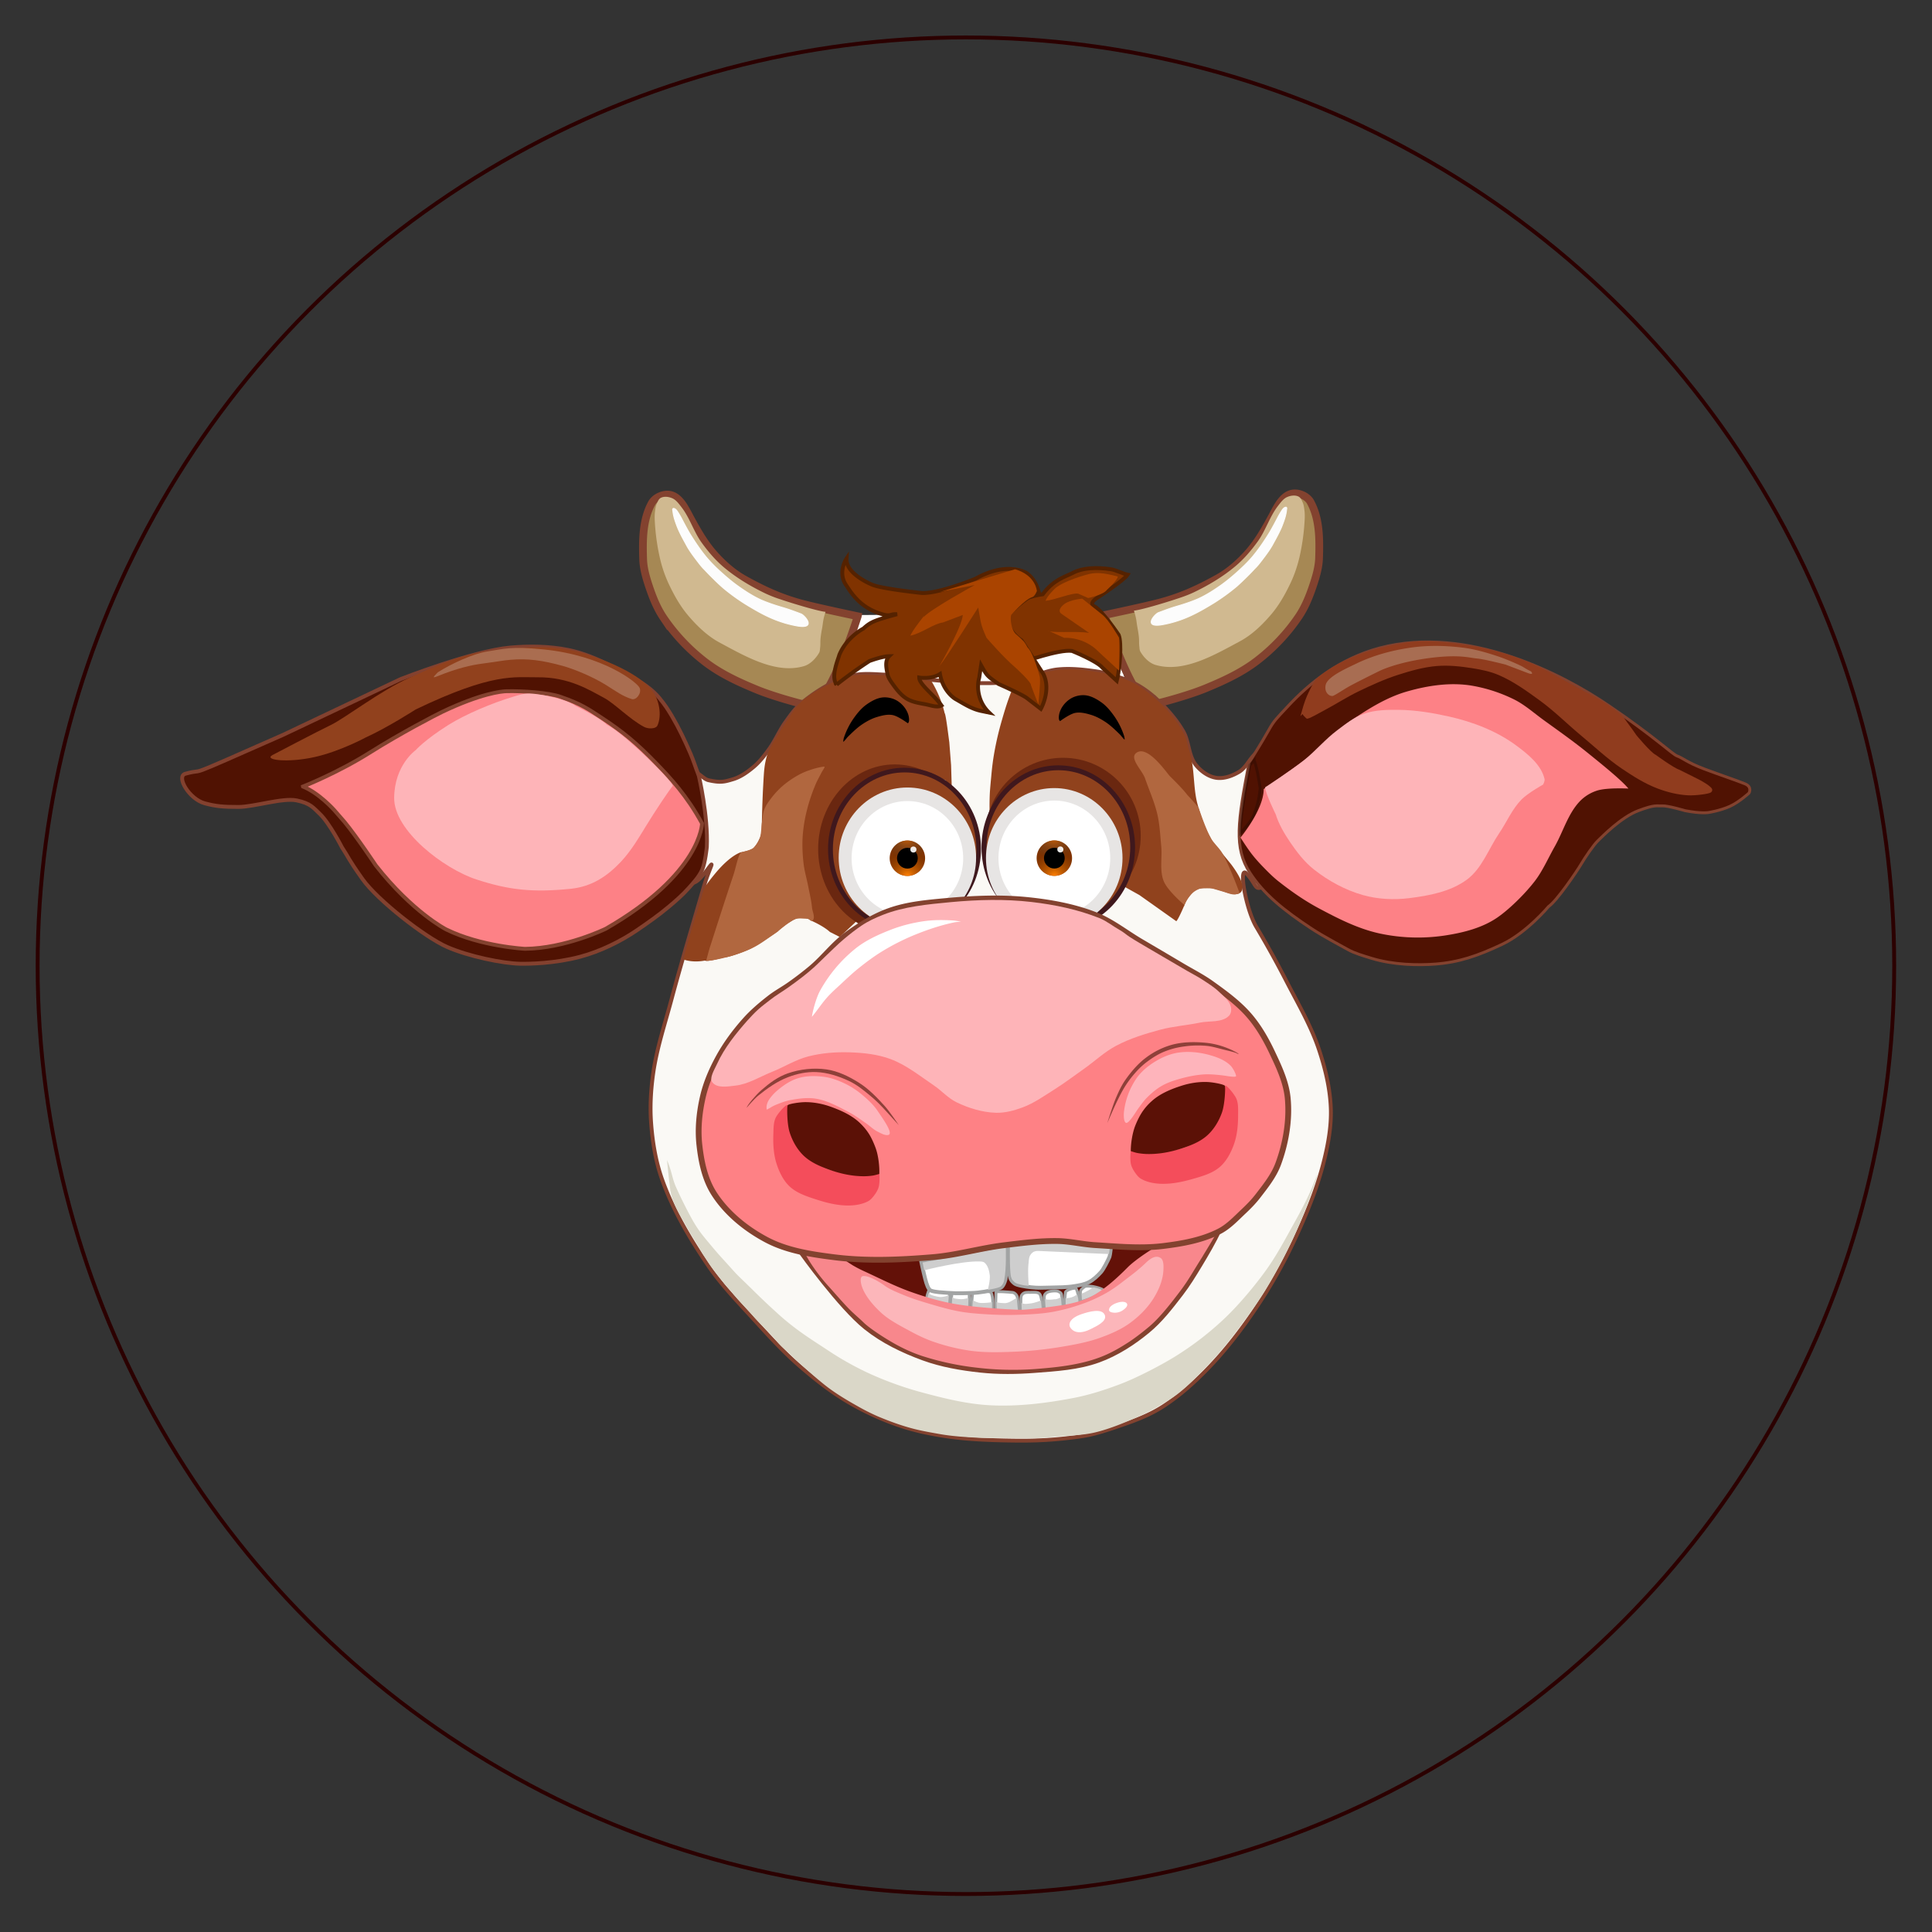 <svg xmlns="http://www.w3.org/2000/svg" xmlns:xlink="http://www.w3.org/1999/xlink" xml:space="preserve" viewBox="0 0 1000 1000">
  <rect x="0" y="0" width="1000" height="1000" fill="#333333" stroke="none"/>
  <defs>
    <radialGradient xlink:href="#a" id="d" cx="652.26" cy="-445.69" r="111.24" fx="652.26" fy="-445.69" gradientTransform="matrix(0.173,0,0,0.173,763.249,409.43)" gradientUnits="userSpaceOnUse"/>
    <radialGradient xlink:href="#b" id="c" cx="651.33" cy="-202.69" r="111.24" fx="651.33" fy="-202.69" gradientTransform="matrix(0.186,0,0,0.186,755.225,403.219)" gradientUnits="userSpaceOnUse"/>
    <radialGradient xlink:href="#a" id="f" cx="652.26" cy="-445.69" r="111.24" fx="652.26" fy="-445.69" gradientTransform="matrix(0.173,0,0,0.173,635.685,412.819)" gradientUnits="userSpaceOnUse"/>
    <radialGradient xlink:href="#b" id="e" cx="651.33" cy="-202.69" r="111.24" fx="651.33" fy="-202.69" gradientTransform="matrix(0.186,0,0,0.186,627.661,406.609)" gradientUnits="userSpaceOnUse"/>
    <linearGradient id="a">
      <stop offset="0" stop-color="#cf5f02"/>
      <stop offset="1" stop-color="#454545" stop-opacity="0"/>
    </linearGradient>
    <linearGradient id="b">
      <stop offset="0" stop-color="#ff8000"/>
      <stop offset="1" stop-color="#b35700" stop-opacity="0"/>
    </linearGradient>
  </defs>
  <g stroke-width="1.34" transform="matrix(0.745,0,0,0.745,-96.368,165.65)">
    <g stroke-width="1.67" transform="matrix(0.804,0,0,0.804,157.017,88.183)">
      <path fill="#fff" d="m707.45 145.25-24.74 62.8 256.5-2.11-17.34-62.38z"/>
    </g>
    <g stroke-width="1.67" transform="matrix(0.804,0,0,0.804,157.017,88.183)">
      <g>
        <path fill="#a68854" stroke="#83422f" stroke-width="6.68" d="M706.81 146.3s-36.24-7.61-48.63-10.99c-13.96-3.8-28.34-9.1-49.48-20.93-9.83-5.5-18.51-13.2-26-21.61-8.6-9.66-15.03-21.14-21.16-32.53-3.82-7.1-8.5-17.05-16.7-18.82-5.74-1.23-13.25 2.05-16.08 7.2-7.97 14.53-7.91 32.1-7.4 48.42.26 8.08 2.6 16.04 5.18 23.72 3.13 9.33 6.86 18.66 12.37 26.81a165.11 165.11 0 0 0 36.37 38.49c13.34 10.18 28.9 17.3 44.41 23.68 15.51 6.38 42.3 13.54 48.21 14.38 5.93.85 23.48-29.6 38.91-77.81z"/>
        <path fill="#d0b990" d="M536.75 43.9c-1.83.9-2.73 3.09-3.57 4.94-1 2.22-1.3 4.72-1.6 7.14-.31 2.6-.32 5.24-.17 7.86a187.4 187.4 0 0 0 4.54 32.67 112.38 112.38 0 0 0 7.4 21.57c4.6 9.76 9.93 19.38 16.92 27.6 7.75 9.09 16.64 17.72 27.17 23.36 22.2 11.9 48.56 27.4 72.75 20.4 5.5-1.59 10.26-6.49 13.2-11.54.77-1.33.72-3 .91-4.53.32-2.59.1-5.22.35-7.82.3-3.09.84-6.15 1.4-9.2.84-4.64.52-6.32 2.9-13.85-6.07-.55-27.4-6.87-40.76-11.42a106.75 106.75 0 0 1-11.52-4.65c-12.61-6.09-24.82-13.4-35.53-22.42-7.32-6.17-13.63-13.58-19.24-21.35-6.88-9.54-10.22-21.39-17.44-30.67-2.28-2.93-4.62-6.26-8.04-7.71-2.97-1.27-6.77-1.79-9.67-.37z"/>
        <path fill="#fcfcfc" stroke="#fcfcfc" stroke-width=".83" d="M547.1 55.58c.47 4.64 2.09 9.11 3.77 13.45 2.2 5.68 6.37 12.93 8.19 16.3 2.6 4.85 6.81 10.28 9.34 13.6 4.67 6.12 4.75 5.67 7.25 8.39a188.1 188.1 0 0 0 6.97 7.08 171.1 171.1 0 0 0 7.97 7.46 178.27 178.27 0 0 0 19.6 14.17c13.55 8.24 26.02 15.25 43.81 18.54 17.8 3.29 7.07-9.08 3.74-10.32-8.44-3.15-10.32-3.89-17.94-6.13-3.63-1.07-12.23-3.82-17.99-6.59-6.23-3-12.1-6.77-17.75-10.76-5.36-3.77-10.4-8-15.25-12.4A130.87 130.87 0 0 1 576.4 95.8c-5.15-6.13-9.65-12.8-13.9-19.58-3.03-4.82-8.23-14.96-8.23-14.96s-2.84-5.23-4.34-6.87c-.4-.44-1.85-1.65-2.67-1.14-.67.4-.25 1.56-.17 2.33z"/>
      </g>
      <g>
        <path fill="#a68854" stroke="#83422f" stroke-width="6.68" d="M919.99 145.25s36.25-7.62 48.63-11c13.96-3.8 28.34-9.09 49.49-20.93 9.82-5.5 18.5-13.19 26-21.6 8.59-9.67 15.02-21.14 21.15-32.54 3.82-7.09 8.5-17.05 16.7-18.82 5.74-1.23 13.26 2.05 16.08 7.2 7.97 14.53 7.91 32.1 7.4 48.42-.26 8.09-2.6 16.05-5.18 23.72-3.13 9.33-6.86 18.66-12.37 26.82a165.11 165.11 0 0 1-36.37 38.48c-13.34 10.18-28.9 17.31-44.41 23.69-15.51 6.37-42.3 13.53-48.21 14.38-5.92.84-23.47-29.6-38.91-77.82z"/>
        <path fill="#d0b990" d="M1087.66 42.85c1.83.89 2.73 3.08 3.56 4.93 1 2.22 1.3 4.72 1.6 7.14.32 2.6.33 5.24.18 7.86a188.1 188.1 0 0 1-4.54 32.67c-1.77 7.4-4.17 14.7-7.4 21.57-4.6 9.76-9.93 19.38-16.92 27.6-7.75 9.09-16.65 17.72-27.18 23.36-22.2 11.9-48.55 27.41-72.74 20.4-5.5-1.59-10.26-6.48-13.2-11.54-.77-1.33-.72-3-.91-4.52-.32-2.6-.1-5.23-.35-7.83-.3-3.09-.84-6.15-1.4-9.2-.84-4.64-.52-6.32-2.9-13.85 6.07-.55 27.4-6.87 40.75-11.42 3.93-1.33 8.05-2.97 11.53-4.65 12.61-6.08 24.82-13.4 35.52-22.41 7.33-6.18 13.64-13.6 19.25-21.36 6.88-9.54 10.22-21.38 17.44-30.66 2.28-2.93 4.62-6.27 8.04-7.72 2.97-1.26 6.77-1.79 9.67-.37z"/>
        <path fill="#fcfcfc" stroke="#fcfcfc" stroke-width=".83" d="M1077.32 54.52c-.48 4.64-2.1 9.11-3.78 13.46-2.2 5.67-6.37 12.92-8.19 16.3-2.6 4.84-6.81 10.27-9.34 13.59-4.67 6.12-4.75 5.67-7.25 8.39a194.2 194.2 0 0 1-6.97 7.09c-2.6 2.54-5.73 5.57-7.97 7.46a178.28 178.28 0 0 1-19.6 14.16c-13.55 8.25-26.02 15.25-43.81 18.54-17.8 3.29-7.07-9.08-3.74-10.32 8.44-3.15 10.31-3.89 17.94-6.13 3.63-1.07 12.23-3.82 17.99-6.59 6.23-3 12.1-6.77 17.75-10.75 5.35-3.78 10.4-8 15.25-12.41 4.36-3.96 8.62-8.06 12.4-12.56 5.16-6.14 9.66-12.8 13.91-19.6 3.03-4.81 8.23-14.94 8.23-14.94s2.84-5.24 4.33-6.88c.4-.44 1.86-1.65 2.68-1.14.67.4.25 1.56.17 2.33z"/>
      </g>
    </g>
    <g stroke-width="6.68" transform="matrix(0.804,0,0,0.804,157.017,88.183)">
      <path fill="#faf9f5" stroke="#83422f" stroke-width="3.34" d="M809.8 204.03c-12.09-.18-24.14-1.35-36.18-2.44-13.91-1.26-27.68-4.19-41.64-4.75-10.57-.42-21.53-1.76-31.72 1.06-15.39 4.26-29.54 13.13-41.87 23.26-5.57 4.57-9.75 10.65-13.96 16.5-5.4 7.5-8.92 16.23-14.38 23.68-3.98 5.44-8.14 10.9-13.32 15.22-5.3 4.41-11.15 8.63-17.76 10.58-6.8 2-10.39 3.31-21.24.8-4.95-1.16-9.7-8.9-13.98-6.14-26.42 17.14-28.98 80.77-.63 94.48 6.46 3.12 20.38-22.69 16.78-13.48-3.53 9.04-4.65 12.2-6.52 18.65-9.68 33.44-18.94 63.82-27.54 95.98-5.64 21.1-12.66 41.97-15.76 63.58-2.06 14.39-2.92 29.07-1.81 43.56 1.25 16.48 3.99 33.1 9.55 48.66 9.48 26.53 24.09 51.2 39.95 74.49 11.3 16.58 25.44 31.07 38.96 45.9 12.36 13.55 24.7 27.24 38.49 39.33 13.25 11.62 27.16 22.68 42.29 31.72a239.23 239.23 0 0 0 44.83 20.72c13.09 4.5 26.76 7.35 40.44 9.42 16.96 2.57 34.18 3.33 51.33 3.7 19.18.4 34.01.2 53.07-1.95 16.57-1.87 22.48-2.75 42.33-9.48 14.25-4.82 28.72-9.9 41.32-18.11 14.4-9.39 26.5-20.26 38.09-32.16 15.14-15.54 28.5-32.86 40.7-50.8a436.14 436.14 0 0 0 34.26-60.06c10.45-22.31 19.93-45.32 25.87-69.23 3.64-14.67 6.36-29.86 5.85-44.96-.6-17.24-4.72-34.37-10.15-50.75-6.94-20.88-18.27-40.06-28.34-59.63a866.11 866.11 0 0 0-25.97-46.82c-9-15.12-15.95-54.64-8-45.55 7.94 9.08 6.94 13.62 12.16 11.6 38.07-14.78 42.1-99.08 8.46-122.23-3.59-2.47-8.33 2.93-11.85 5.5-6.2 4.52-9.04 12.98-15.64 16.91-5.88 3.5-13.13 6.15-19.88 5.08-6.76-1.08-13.02-5.69-17.34-11-6.56-8.06-5.79-20.18-11-29.18-5.97-10.3-14.05-19.42-22.74-27.58a88.79 88.79 0 0 0-18.24-13.23c-5.87-3.2-12.32-5.24-18.69-7.25a95.21 95.21 0 0 0-14.65-3.59c-11.31-1.66-22.87-2.94-34.24-1.8-7.9.8-15.34 4.05-23.03 5.99-6.52 1.64-12.93 3.85-19.59 4.78-8.94 1.25-18.04 1.16-27.08 1.02z"/>
      <path fill="#90421d" d="M556.08 442.84s4.25-17.45 10.65-37.13c3.87-11.9 7.08-25.36 8.88-26.8 0 0 3.65-5.16 8.8-11.27 5.72-6.8 13.53-14.36 21-17.31 0 0 7.35-1.06 11.15-3.52 0 0 6.04-6.08 7.24-14.76 0 0 .3-21.46 1.33-40.09.66-11.74.85-16.56 3.02-24.5.83-3.03 2.34-5.84 3.76-8.64 2.3-4.5 5.02-8.78 7.69-13.08a296.1 296.1 0 0 1 8.14-12.37c2.65-3.84 4.87-8.1 8.23-11.33 6.86-6.62 15.3-11.47 23.72-15.95a98.52 98.52 0 0 1 18.02-7.36 46.77 46.77 0 0 1 8.81-1.74c4.47-.44 8.98-.14 13.46-.02 7.66.2 15.33.47 22.95 1.24 9.22.95 23.61 3.53 27.5 4.15 0 0 7.86 12.04 11.45 27.68 1.06.64 3.6 22.42 4.02 24.96l1.55 19.97.53 17.16-.38 4.63-4.86-8.6s-17.27-7.77-22.72-8.6c0 0-12.41-3.13-21.83-.07 0 0-10.77-.82-21.05 7.1 0 0-12.52 5.84-17.53 14.81 0 0-11.81 16.22-15.03 28.33 0 0-6.2 31.93 12.04 61.83l11.66 10.47 2.34 3.2-19.35 18.2-8.56-4.34s-4.34-4.44-16.07-9.73c0 0-2.12-2.96-11.63-2.11-2.54-.21-15.23 8.46-17.34 11.42 0 0-17.77 12.05-23.69 15 0 0-16.28 7.2-22.62 7.41 0 0-14.17 4.02-16.7 2.75 0 0-9.68 2.22-18.58-1z"/>
      <path fill="#b1673f" d="M667.43 409.4c-1.14.75-2.42-1.34-3.75-1.66-.98-.23-2.01-.15-3.01-.17-2.33-.03-4.73-.4-6.98.2-2.18.56-4.07 1.94-5.97 3.14-2.22 1.4-4.25 3.1-6.32 4.71-1.29 1-2.5 2.1-3.8 3.1a126.67 126.67 0 0 1-5.36 3.82c-4.6 3.15-9.1 6.5-14 9.16a91.64 91.64 0 0 1-12.6 5.52 136.8 136.8 0 0 1-17.23 4.92c-4.15.9-10.32 2.17-12.6 1.91 0 0 2.76-10.66 3.7-13.12 0 0 12.94-40.58 19.77-60.75 2.25-6.66 4.4-19 7-19.9 2.55-.89 6.8-1.5 9.68-3.33 1.12-.72 1.95-1.82 2.77-2.86a23.68 23.68 0 0 0 2.89-4.97c.3-.67.66-1.32.85-2.03 1.08-4.14.9-8.52 1.55-12.75.56-3.71.68-7.58 2.02-11.09 1.32-3.47 3.56-6.55 5.81-9.51a71.1 71.1 0 0 1 10.36-11.1 83.35 83.35 0 0 1 14.6-9.84 55.27 55.27 0 0 1 8.35-3.49 62.95 62.95 0 0 1 10.15-2.75c.93-.15 2.32-.47 2.84-.17.1.78-1.69 3.13-2.5 4.71-1.79 3.45-3.73 6.82-5.24 10.4a150.15 150.15 0 0 0-7.26 21.28 131.73 131.73 0 0 0-3.92 23.31c-.53 7.92-.17 15.9.74 23.79.8 6.86 2.83 13.52 4.13 20.3 1.13 5.9 2.6 11.78 3.17 17.76.36 3.8 3.34 9.35.16 11.46z"/>
      <path fill="#90421d" d="M820.78 317.34s-.26-7.56.07-16.13c.24-6.02.97-12.6 1.37-17.15.6-6.91 1.46-13.8 2.7-20.63a266.52 266.52 0 0 1 5.96-25.66c2.9-10.15 5.94-20.33 10.2-30 .78-1.75 1.32-3.78 2.78-5.03 2.27-1.96 5.15-2.11 8.45-3.12 4.52-1.38 10.4-3.84 14.5-4.64 3.86-.75 8.3-1.64 11.78-2.14 3.76-.53 7.59-.61 11.38-.73 6.52-.2 13.99.85 20.91 1.88a128.2 128.2 0 0 1 16.88 3.53c6.34 1.84 12.75 3.82 18.56 6.97 6.61 3.58 12.5 8.41 18.17 13.34 4.43 3.84 8.53 8.09 12.3 12.57 3.36 3.98 6.66 8.15 9.15 12.64 1 1.8 2.27 3.7 3.17 5.56 2.02 4.13 2.41 8.72 3.93 13.06a67.88 67.88 0 0 1 2.33 9.28c2.35 12.33 1.78 25.44 4.93 37.34 2.43 9.15 6.29 20.4 10.66 28.14 1.3 2.32 2 4.43 3.55 5.95 0 0 11.78 14.36 14.8 18.1 0 0 8.74 11.17 9.69 17.88.32 2.26.3 5.24-1.47 6.7-2.73 2.27-7.08 1.32-10.65.35-5.2-1.42-10.33-3.9-15.75-4.14-4.6-.2-9.59-.4-13.63 2.3 0 0-6.77 7.26-7.52 10.25 0 0-5.98 14.5-7.92 16l-31.85-22.58-14.2-7.93s15.25-15.1 1.2-67.58c0 0-11.52-20.64-29.61-28.86 0 0-11.52-10.02-32.15-5.83 0 0-19.89-3.74-37.98 19.14l-11.96 13.45z"/>
      <path fill="#b1673f" d="M988.56 395.38s-13.9-11.84-17.27-19.97c-3.9-9.41-1.25-20.35-2.24-30.5-.88-9.1-1.25-18.3-3.29-27.21-2.44-10.68-7.06-20.74-10.61-31.1-2.55-7.41-13.9-17.49-7.66-22.22 9.33-7.07 24.9 15.31 28.89 19.97 0 0 11.66 11.37 15.03 16.15 0 0 8.9 9.42 10.09 11.67 0 0 5.87 17.78 10.46 25.86 2.7 4.74 7.13 8.31 9.87 13.01 6.34 10.85 14.96 34.58 14.96 34.58s-2.88 1.11-4.38 1.12c-3.52 0-6.84-1.67-10.24-2.59-2.94-.8-5.84-1.73-8.79-2.53-.34-.1-.67-.21-1.02-.26-1.1-.14-2.2-.1-3.3-.06-2.45.1-5.01-.16-7.31.69a19.23 19.23 0 0 0-7.35 5.16c-2.59 2.83-5.56 8.77-5.72 9.98z"/>
      <path fill="#dad7c8" d="M542.02 616.3s.97 11.3 2.72 25.08c1.63 12.78 9.76 24.3 13.4 31.14 4.12 7.77 7.4 12.23 11.6 19.52 4.48 7.83.6 1.5 7 11.38 4.92 7.6 8.9 12.16 14.49 19.3 2.43 3.12 5.34 5.99 7.82 9.06 4.73 5.86 12.5 13.76 17.45 19.44 4.24 4.86 10.73 11.18 15.44 16 2.44 2.49 4.7 5.48 7.15 8.15 3.15 3.44 5.65 5 8.84 8.15 2.59 2.57 5.47 5.4 8.15 7.88 1.83 1.7 3.6 3.23 4.94 4.42 3.7 3.3 14.2 12.7 21.9 18.26 7.78 5.62 16.07 10.52 24.45 15.2a185.33 185.33 0 0 0 17.16 8.58c9.93 4.14 19.78 7.76 30.22 10.49 7.45 1.94 15.41 3.3 22.97 4.64 10.22 1.82 20.9 2.51 31.3 3.08 8.48.47 18.48.24 26.97.46 13.9.36 24.62.56 39.78-1.04 10.72-1.13 24.7-1.25 35.72-3.83 13.28-3.11 27.45-9.13 39.86-14.63 9.02-4 24.1-12.7 31.84-18.65 10.7-8.2 21.4-19.84 30.6-29.68 8.6-9.2 16.36-19.18 23.88-29.29 6.48-8.7 15.79-21.51 21.42-30.79a485.5 485.5 0 0 0 22.28-41.22c5-10.37 9.38-21.05 13.54-31.79 2.91-7.53 5.35-15.29 8-22.88.45-1.3.78-4.29.78-4.29-1.39 4.6-3.98 10.9-6.38 16.19-4.07 8.98-8.76 17.68-13.54 26.3-7.58 13.65-14.9 27.54-24 40.23-9.5 13.29-23.42 29.9-35.24 41.18a264.82 264.82 0 0 1-44.36 34.17c-12.27 7.5-32.22 17.83-45.66 22.97-13.46 5.15-27.28 9.65-41.44 12.36-23.43 4.48-47.45 7.44-71.27 6.3-19.86-.95-39.45-5.75-58.65-10.9a297.08 297.08 0 0 1-45.08-16 263.62 263.62 0 0 1-36.68-20.37c-14.43-9.52-28.3-17.96-43.2-31.55a598.58 598.58 0 0 1-20.45-19.24c-12.66-12.51-13.56-12.85-19.32-19.29-11.62-12.99-9.94-10.66-19.48-22.1-6.09-7.29-9.8-11.56-15.2-21.1a382.28 382.28 0 0 1-13.8-27.6c-3.77-8.49-3.4-12.78-7.92-23.7z"/>
    </g>
    <g stroke-width="1.67" transform="matrix(0.804,0,0,0.804,157.017,88.183)">
      <path d="M750 238.74s-8.19-6.14-13.05-7.06c-4.48-.84-9.21.38-13.58 1.69-4.47 1.34-8.66 3.63-12.55 6.2-4.46 2.96-8.32 6.76-12.16 10.49-1.56 1.51-2.5 3.23-4.4 4.8.11-2.33.5-3.41 1.08-5.03a64.66 64.66 0 0 1 8-15.44c3.17-4.48 6.77-8.85 11.28-11.98 4.21-2.93 9.06-5.63 14.18-6 4.4-.3 9.14.92 12.81 3.37 4.1 2.74 7.53 7.05 8.93 11.78.68 2.3 1.15 6.53-.54 7.18z"/>
      <path d="M881.71 236.86s8.2-6.14 13.05-7.06c4.49-.84 9.22.37 13.59 1.68 4.47 1.35 8.65 3.64 12.54 6.21 4.46 2.96 8.32 6.76 12.17 10.48 1.56 1.52 2.5 3.24 4.4 4.82-.11-2.34-.5-3.42-1.09-5.04a64.66 64.66 0 0 0-8-15.44c-3.17-4.48-6.77-8.85-11.27-11.98-4.22-2.93-9.07-5.63-14.19-6-4.4-.3-9.14.92-12.8 3.37-4.1 2.74-7.54 7.05-8.93 11.77-.68 2.3-1.15 6.54.53 7.19z"/>
    </g>
    <g stroke-width="1.67" transform="matrix(0.804,0,0,0.804,157.017,88.183)">
      <g>
        <ellipse cx="738.8" cy="347.42" fill="#6a2710" rx="66.21" ry="73.11"/>
        <ellipse cx="747.21" cy="347.4" fill="#3f181d" rx="66.07" ry="70.22"/>
        <ellipse cx="747.33" cy="347.73" fill="#90421d" rx="62.01" ry="66.5"/>
        <ellipse cx="749.7" cy="354.93" fill="#e7e5e4" rx="59.37" ry="60.65"/>
        <ellipse cx="749.7" cy="355.39" fill="#fff" rx="48.21" ry="49.4"/>
      </g>
      <g>
        <ellipse cx="-884.2" cy="336.03" fill="#6a2710" rx="67.12" ry="67.44" transform="scale(-1,1)"/>
        <ellipse cx="-880.09" cy="345.98" fill="#3f181d" rx="66.35" ry="70.86" transform="scale(-1,1)"/>
        <ellipse cx="-880.16" cy="345.85" fill="#90421d" rx="62.11" ry="66.5" transform="scale(-1,1)"/>
        <ellipse cx="-876.59" cy="355.24" fill="#e7e5e4" rx="59" ry="60.47" transform="scale(-1,1)"/>
        <ellipse cx="-876.69" cy="355.33" fill="#fff" rx="48.3" ry="49.76" transform="scale(-1,1)"/>
      </g>
    </g>
    <g stroke-width="1.67" transform="matrix(0.804,0,0,0.804,157.017,88.183)">
      <g>
        <path fill="#501202" stroke="#83412f" stroke-width="3.34" d="M125.81 282.36c21.18-5.67-9 7.72 84.53-33.64l101.54-48.15s61.93-24.3 94.63-27.21c16.3-1.46 33.74-1.25 50.15 2.06 12.78 2.57 25.04 7.74 36.66 13.65 14.93 7.6 31.96 15.72 41.91 27.72 5.12 6.16 7.8 10.42 11.1 16 6.05 10.25 11.12 21.07 15.86 31.98 2.74 6.3 3.86 10.5 7.25 19.29 0 0 8.18 34.72 6.95 61.57 0 0-1.3 13.59-4.02 19.71-2.68 6.05-7.38 11.04-11.78 15.98-5.22 5.86-10.94 10.82-17.2 16.08-8.76 7.36-18.74 14.31-27.63 20.38-12.94 8.82-30.99 18.04-48.96 22.78-22.12 5.83-43.81 6.15-51.83 6-14.54-.27-44.25-6.23-63.18-14.56-18.93-8.34-59.98-40.3-72.94-58.59-12.95-18.28-11.74-18.36-17.77-27.44 0 0-10.8-21.08-19.26-29.04-5.57-5.24-7.86-8.98-19.84-11.5-11.99-2.5-36.91 5.6-50.22 5.64-13.32.03-19.74-.59-29.18-3.12-13.48-3.61-25.19-23.33-16.77-25.59z"/>
        <path fill="#91411d" d="M318.98 199.65c34.47-15.22 53.7-25.62 109.88-26.55 0 0 19.9-1.26 41.5 5.38 21.65 6.66 46.97 17.67 58.34 31.5 6.62 8.06 9.05 22.14 4.94 30.87-1.31 2.79-7.76 3-11.42 1.08-12.47-6.56-25.46-20.22-34.72-25.15-12.61-6.73-30.16-18.01-57.41-17.75-20.01.19-38.27-4.32-105.25 27.78 0 0-25 16.05-42.9 24.07 0 0-22.45 12.18-44.43 17.07-23.17 5.16-44.18 2.65-36.59-1.64 0 0 38.51-20.26 50.54-26.03 12.03-5.76 43.53-30.05 67.52-40.63z"/>
        <path fill="#aa6d50" d="M343.98 194.7c12.57-8 31.23-16.2 42.28-17.9 14.42-2.23 20.74-4.71 49.08-1.85 51.85 5.25 81.17 28.7 83.02 33.34 1.85 4.63-3.05 10.7-6.79 9.57-8.06-2.47-13.49-6.66-21.97-11.95-13.22-8.26-29.53-14.46-37.9-16.76-17.73-4.87-30.25-6.48-44.76-5.25-7.56.65-7.32 1.02-24.7 3.34-9.77 1.3-21.61 3.99-38.57 10.86-5.84 2.37-2.44-.4.3-3.4z"/>
        <path fill="#fd8186" stroke="#83422f" stroke-width="3.34" d="M227.41 293.44s29.77-11.74 57.52-29.2c27.24-17.14 57.27-32.7 62.95-35.4 33.01-15.7 50.8-17.7 55.66-17.78 14.18-.27 35.78 1.17 46.27 4.8 18.4 6.36 24.59 10.9 36.22 18.55 17.14 11.27 29.44 21.13 47.15 39.53 11.73 12.2 26.01 27.36 39.06 51.37 0 0-.44 43.43-83.15 91 0 0-34.81 17.03-69.84 17.36 0 0-38.08-1.97-68.2-16.8 0 0-28.92-14.74-60.78-55.33 0 0-15.9-23.99-26.78-37.29-1.48-1.8-9.12-10.5-9.12-10.5s-12.99-14.63-26.96-20.3z"/>
        <path fill="#feb4b8" d="M324.75 262.02s-18.33 12.87-18.55 41.25c-.22 28.37 43 61.32 71.15 70.49 28.15 9.16 48.45 11.35 81.18 8.07 18.63-1.86 31.94-11.03 43.63-23.42 9.05-9.6 16.59-22.57 20.76-29.4 9.6-15.7 21.82-33.82 24-36 1.23-1.23-13.92-17.09-28.66-30.73-11.53-10.66-21.47-18.62-28.3-22.3 0 0-4.56-5.18-27.11-16.3 0 0-4.95-4.44-23.52-8.37-2.73-.57-10.62-2.18-16.15-2.26-5.45-.08-10.08 1.57-13.88 2.7-18.74 5.6-41.61 15.3-56.18 24.44-20.51 12.88-28.37 21.83-28.37 21.83z"/>
      </g>
      <g>
        <path fill="#501202" stroke="#83422f" stroke-width="2.5" d="M1044.92 272.89s11.64-18.5 16.94-28.07c4.63-8.36 6.8-10.15 16.66-20.74 18.47-19.86 44.32-41.08 79.35-50.36 75.55-20.02 157.4 22.22 198.15 50 40.74 27.78 54.78 41.97 58.95 43.36 4.17 1.4 8.8 5.71 23.15 11.12 14.35 5.4 29.17 10.33 35.5 12.96 6.32 2.62 3.39 7.87 3.39 7.87s-8.49 7.87-16.67 11.57c-8.18 3.7-18.2 5.25-18.2 5.25s-6.18 1.23-20.38-1.54c0 0-15.12-4.48-19.9-4.17-4.79.3-5.72-1.39-20.53 4.17-14.82 5.55-31.02 22.22-34.88 25.92-3.86 3.7-11.26 14.66-14.81 20.68-3.55 6.02-20.68 31.33-27.93 36.27 0 0-18.83 22.53-39.97 32.56-21.15 10.03-37.4 15.54-57.78 17.11-14.86 1.15-36.21.82-55.16-4.97-6.82-2.09-14.9-4.42-20.45-7.57-7.11-4.03-20.72-11.04-31.43-18.09-24.04-15.82-41.25-29.81-53.16-48.12-14.12-21.69-10.54-44.58-.84-95.21z"/>
        <path fill="none" stroke="#000" stroke-opacity=".22" stroke-width="2.5" d="m1049.32 270.97-3.71 3.92s-8.51 43.87-8.3 58.71c0 0 11.36-10.91 12.66-18.11 0 0 3.5-7.86 4.59-20.52 0 0-2.62-18.77-5.24-24z"/>
        <path fill="#903c1e" stroke="#903c1e" stroke-width="2.5" d="M1091.82 228.35c1.63-5.83 3.45-11.23 6.06-16.46 2.15-4.3 4.12-9.04 7.83-12.09 20.2-16.62 47.08-24.64 72.84-29.17 17.88-3.14 36.46-.83 54.42 1.8 16.4 2.4 32.6 6.76 48.09 12.68 17.83 6.81 34.14 17.1 51 26.06 6.62 3.52 10.83 5.23 19.68 10.89 4.55 2.9 13.8 9.43 15.56 11.91 6.68 9.48 4.58 6 11.35 15.83 0 0 12.77 15.5 17.13 17.35 0 0 15.28 11.24 20.63 12.98l15.71 7.86s7.42 3.6 10.91 6.98c0 0 1.86 1.42.33 2.51-1.53 1.1-12.55 2.6-18.88 2.3-8.97-.45-17.9-2.7-26.3-5.9-10.93-4.18-20.97-10.56-30.66-17.13-12.45-8.45-23.45-18.86-35.03-28.48-11.93-9.91-22.92-21-35.46-30.12-11.42-8.3-23.03-16.73-36.01-22.26-7.4-3.15-15.42-4.75-23.36-6-10.04-1.58-20.3-2.68-30.44-1.86-11.49.93-22.74 4.13-33.72 7.64-12.02 3.85-23.56 9.12-34.92 14.62-10.06 4.88-19.46 11.05-29.35 16.26-4.6 2.43-11.57 6.55-13.97 6.99 0 0-4-3.2-3.44-5.2z"/>
        <path fill="#a86d52" d="M1111.08 205.93c1.28-7.17 16.85-14.05 26.63-18.77 14.68-7.08 30.79-11.43 46.92-13.75 14.84-2.13 30.08-1.82 44.96 0 10.49 1.28 20.75 4.3 30.77 7.64 7.27 2.42 19.17 7.7 21.17 8.95 7.88 4.94 6.55 3.05 7.64 4.8 0 0 1.96 2.62-3.71.43a4635.5 4635.5 0 0 0-18.99-7.2s-18.77-4.8-24.66-5.24c-5.9-.43-15.28-3.92-42.34-.21-27.06 3.7-41.25 10.7-41.25 10.7s-17.59 8.62-26.19 13.3c-4.95 2.7-12.44 7.86-14.62 8.51-2.18.66-7.6-1.99-6.33-9.16z"/>
        <path fill="#fd8186" d="M1057.61 295.63s28.88-19.86 42.6-30.74c11.24-8.9 20.63-20.12 32.48-28.19 15.06-10.26 30.95-20.24 48.45-25.32 18.65-5.4 38.97-8.39 58.05-4.8a133.2 133.2 0 0 1 34.88 11.64c9.37 4.71 17.28 11.9 25.8 18.04 12.64 9.13 25.4 18.14 37.53 27.94 12.19 9.85 29.25 23.57 35.36 30.99 0 0-18.45-1-27.06 1.75a35.82 35.82 0 0 0-14.85 9.16c-10.34 10.84-14.43 26.26-21.82 39.29-5.77 10.17-10.4 21.13-17.6 30.35-9.06 11.6-22.21 24.17-31.72 30.75-13.28 9.2-29.86 13.31-45.83 15.72a156.9 156.9 0 0 1-55.87-1.75c-18.63-4-36.02-12.84-52.82-21.82-12.4-6.63-24.03-14.74-35.05-23.47-4.26-3.37-8.14-7.23-11.94-11.12-3.7-3.77-7.3-7.67-10.56-11.82-3.67-4.68-8.42-12.09-10.1-14.7 0 0 20.07-24 20.07-41.9z"/>
        <path fill="#feb4b8" d="M1144.37 230.48c9.56-3.28 20.05-3.43 30.17-3.31 14.44.16 29.37 2.68 42.94 5.71 20.72 4.63 41.45 12.55 58.49 25.2 10.1 7.52 21.53 16.64 24.33 28.93.36 1.57-1.2 4.69-1.2 4.69s-13.37 7.48-18.66 12.87c-8.16 8.32-12.77 19.5-19.31 29.14-9.17 13.49-14.83 30.47-27.94 40.16-14.1 10.42-32.69 13.9-50.09 16.04-13.1 1.6-26.8.94-39.5-2.62-15.4-4.31-29.99-12.26-42.56-22.15-8.26-6.5-14.82-15.09-20.73-23.8-5.04-7.4-9.82-15.7-12.33-23.89 0 0-8.64-17.42-9.18-23.31 0 0 22.68-14.77 33.26-23.17 10.24-8.12 18.68-18.4 29.14-26.22 7.26-5.44 14.59-11.32 23.17-14.27z"/>
      </g>
    </g>
    <g stroke-width="1.67" transform="matrix(0.804,0,0,0.804,157.017,88.183)">
      <path fill="#631108" d="m684.55 689.92 315.66-21.22-69.86 63.65s-91.07 41.92-111.77 32.09c-20.7-9.83-111.78-40.88-125.75-53.3-13.97-12.42-8.28-21.22-8.28-21.22z"/>
    </g>
    <g stroke-width="1.67" transform="matrix(0.804,0,0,0.804,157.017,88.183)">
      <g>
        <path fill="#fff" stroke="#a2a4a4" stroke-width="2.5" d="m785.52 741.22.71-10.8-17.72-2.4s-3.02 7.47-1.68 8.47c1.55 1.17 18.65 5.45 18.7 4.73z"/>
        <path fill="#cfcfcf" d="m784.94 740.5.58-7.37s-6.08 2.13-8.99 1.23c0 0-7.24-1.04-8.47-3.24l-1.17 4.99s4.7 1.37 9.36 2.55c3.87.98 7.72 1.81 8.69 1.84z"/>
      </g>
      <g>
        <path fill="#fff" stroke="#a2a4a4" stroke-width="2.5" d="M802.53 743.93c.67-.25.72-13.26.72-13.26l-15.08.26s-1.05 10.52-.25 10.93c2.67 1.38 13.3 2.58 14.61 2.07z"/>
        <path fill="#cfcfcf" d="m802.19 743.64.27-8.18s-4.07 1.04-6.13.97c-2.7-.1-7.19-.46-7.9-1.82l-.32 6.79 6.87 1.43z"/>
      </g>
      <g>
        <path fill="#fff" stroke="#a2a4a4" stroke-width="2.5" d="M823.43 746.07s.84-12.16-1.55-15.4c0 0-.84-2.26-15.85.13 0 0-1.23 13.2-.78 13.4.45.18 18.05 2.7 18.18 1.87z"/>
        <path fill="#cfcfcf" d="M822.85 745.68v-6.66s-4.3.67-7.7.7c-3.21.04-4.34 0-8.93-2.32l-.45 6.34z"/>
      </g>
      <g>
        <path fill="#fff" stroke="#a2a4a4" stroke-width="2.5" d="M845.3 746.55c1.1-.07-.15-8.62-.55-11.53-.28-1.98-2.13-4.17-4.12-4.39-2.59-.28-14.61-1.33-14.45-.09.3 2.4-.81 15.6.36 16.01z"/>
        <path fill="#cfcfcf" d="m845.2 746.1-1-10.71c-3.57 1.74-6.22 4.2-9.97 4.48 0 0-6.59 0-7.6-1.1l.19 7.05z"/>
      </g>
      <g>
        <path fill="#fff" stroke="#a2a4a4" stroke-width="2.5" d="M866.24 745.64c.33-.91-.27-10.26-1.92-13.27-1.33-2.44-5.6-1.8-8.5-1.83-2.18-.01-4.82-.21-6.4 1.28-1.59 1.5-1.65 2.66-1.65 6.31 0 0-.19 8.15.45 8.42 0 0 17.6.26 18.02-.91z"/>
        <path fill="#cfcfcf" d="m865.92 745.82-.82-8.28s-5.27 2.16-8.74 2.52c-2.11.21-6.22 1.14-8.05-.6l.23 6.59z"/>
      </g>
      <g>
        <path fill="#fff" stroke="#a2a4a4" stroke-width="2.5" d="M883.72 742.96s-.41-6.58-.72-9.7c-.16-1.67-.51-2.46-3.17-3.62-1.53-.68-7.9-.38-9.9 1.29-1.22 1.02-2.2 1.49-1.97 5.6 0 0 .27 8.93 1.33 9.21 1.65.45 14.47-2.2 14.43-2.78z"/>
        <path fill="#cfcfcf" d="m883.04 742.6-.68-8.08s-2.98 2.23-5.57 1.97c0 0-6.25 1-8.12-.29 0 0 .33 9 .91 9.19 0 0 3.23-.57 6.44-1.18a67.1 67.1 0 0 0 7.02-1.6z"/>
      </g>
      <g>
        <path fill="#fff" stroke="#a2a4a4" stroke-width="2.5" d="M886.28 730.82s-1.37 11.12.09 11.7c1.54.63 10.09-2.43 11.43-3.2 1.15-.64-1.42-11.75-2.56-12.25-1.38-.61-8.96 1.33-8.96 3.75z"/>
        <path fill="#cfcfcf" d="M897.53 739.05s-.07-2.21-.26-3.3c-.2-1.18-.93-3.47-.93-3.47s-2.2 1.83-4.85 2.56c0 0-3.84 1.1-5.03.64v6.59l5.03-1.18z"/>
      </g>
      <g>
        <path fill="#fff" stroke="#a2a4a4" stroke-width="2.5" d="M899.18 730.8c.1 2.04.87 7.3 1.42 7.12 3.31-1.17 19.5-8.16 18.24-9.38-1.34-1.3-5.11-2.28-8.28-2.91 0 0-6.21-1.17-7.9.13-2.08 1.6-3.61 2.71-3.48 5.04z"/>
        <path fill="#cfcfcf" d="m900.15 731.48.38 5.58s5.06-1.45 9.14-3.4c3.9-1.86 8.26-4.46 8.43-4.97 0 0-1.78-1.38-7.54-2.48 0 0-9 5.56-10.41 5.27z"/>
      </g>
    </g>
    <g stroke-width="1.67" transform="matrix(0.804,0,0,0.804,157.017,88.183)">
      <path fill="none" stroke="#83422f" stroke-width="6.68" d="M659.2 695.61s33.3 46.52 55.36 64.17c14.59 11.67 31.88 20 49.42 26.4 15.66 5.7 32.34 8.56 48.9 10.34 15.53 1.67 31.27 1.46 46.84.26 18.38-1.42 37.27-2.5 54.6-8.8 15.37-5.58 29.54-14.7 42.17-25.1 11-9.06 19.82-20.59 28.52-31.88 5.93-7.7 11.02-16.01 16.04-24.32 5.99-9.9 12.49-21.05 16.78-30.38"/>
      <path fill="#f8878c" stroke="#f8878c" stroke-width="6.68" d="M667.18 700.65s6.12 10.6 16.77 22.3c6.03 6.63 12.3 14.07 18.11 19.94 4.28 4.32 8.25 7.47 11.99 11.17 4.58 4.55 17.26 12.95 26.66 18.17 7.42 4.12 15.2 7.67 23.27 10.28a239.8 239.8 0 0 0 45.89 9.77 260.31 260.31 0 0 0 50.2 1.17c18.38-1.42 37.3-3.4 54.43-9.77 8.95-3.33 16.5-7.68 24.58-12.9 5.93-3.84 13.2-9.65 17.37-13.15 8.97-7.55 18.82-20.21 27.1-31.24 5.73-7.63 10.46-15.97 15.52-24.06a960.28 960.28 0 0 0 12.55-20.72s-37.2 9.04-41.04 10.38c-5.07 1.78-21.76 12.84-28.13 19.26-8.88 8.96-20.04 19.36-32.2 25.79-7.73 4.08-17.9 6.42-25.08 7.66-7.25 1.26-30.5 4.16-37 4.22-5.78.05-39.52-1.7-58.91-5.23-13.05-2.37-25.85-6.18-38.34-10.66-13.9-4.98-27.06-11.81-40.5-17.95a106.23 106.23 0 0 1-9.42-4.9c-5-3.09-8.2-5.49-8.97-5.65-6.99-1.45-13.54-1.55-24.85-3.88z"/>
      <path fill="#fcb6ba" d="M727.03 748.15c7.03 6.47 16.53 11.27 25.3 16.03 6.29 3.4 12.75 6.55 19.5 8.88a168.48 168.48 0 0 0 33.12 8.03c11.98 1.56 24.16 1.25 36.23.77a328.7 328.7 0 0 0 40.88-4.14c11.62-1.93 23.33-4.02 34.41-8.02 9.13-3.3 18.25-7.24 26.04-13.02 7.82-5.8 14.93-12.95 20.05-21.22 4.2-6.79 7.52-14.53 8.25-22.48.37-4.04.57-10.14-2.06-12-3.88-2.74-8.22-.57-13.13 4.15-5.88 5.64-11.33 9.74-14.28 11.98-5.6 4.26-11.63 9.15-17.97 12.91a123.92 123.92 0 0 1-19.4 9.32 162.57 162.57 0 0 1-28.47 8.02c-10.3 1.86-20.84 2.26-31.3 2.59-8.97.28-17.96.03-26.92-.52-7.44-.46-14.9-1.02-22.25-2.33-8.94-1.6-17.68-4.15-26.39-6.73-7.25-2.14-14.5-4.36-21.48-7.24-5.95-2.46-12.66-5.05-17.33-8.54-4.73-3.53-15.44-9.6-19.27-7.86-2.5 1.14-2.74 13.75 16.47 31.42z"/>
      <path fill="#fff" d="M900.37 749.3c-4.36 1.45-10.1 4.22-10.62 8.78-.3 2.6 2.34 5.24 4.76 6.22 4.23 1.71 9.46.02 13.54-2.01 5.13-2.57 14.31-6.72 12.26-12.08-2.38-6.21-13.63-3.03-19.94-.91z"/>
      <path fill="#fff" d="M932.02 739.23c2.45-.66 6.5-1.05 7.5 1.28.87 2.02-1.85 4.24-3.66 5.5a12.23 12.23 0 0 1-8.6 2c-1.27-.2-3.2-.73-3.3-2-.26-3.5 4.67-5.86 8.06-6.78z"/>
    </g>
    <g stroke-width="1.67" transform="matrix(0.804,0,0,0.804,157.017,88.183)">
      <g>
        <path fill="#fff" stroke="#a2a4a4" stroke-width="3.34" d="M761.69 703.97s1.56 7.75 3.38 14.86c1.23 4.81 2.76 9.44 5.06 10.24 4.03 1.39 9.41 1.5 14.16 1.87 4.56.35 9.14.46 13.72.34 3.88-.1 8.94-.17 12.8-.59 6.74-.72 17-2.78 19.32-4.08 0 0 2.6-.54 4.41-7.53 0 0 1.15-13.88 1.06-15.62 0 0 .18-11.61-.1-13.26l-23.59 4.88-21.38 3.99z"/>
        <path fill="#cecece" d="m762.85 704.77 71.89-13.4s.63 18.7-1.3 28.02c-.32 2.58-1.27 4.53-3.18 6.1-.3.25-1.3.62-1.97.86-2.12.75-4.9 1.26-9.09 2.04 0 0 2.26-8.57 1.67-12.85-.53-3.84-1.58-8.24-4.57-10.7-1.23-1.02-3.08-.97-4.67-1.01-16-.43-47.4 7.62-47.4 7.62z"/>
      </g>
      <g>
        <path fill="#fff" stroke="#a2a4a4" stroke-width="3.34" d="M837.7 689.56s36.6-5.12 42.17-4.57c2.57-.55 42.54 3.2 45.93 4.3-.1 1.28-.92 9.33-1.47 10.6-1.45 3.4-5.3 10.88-7.31 13.09-3.1 3.42-6.47 6.67-10.52 8.78-3.82 1.99-8.2 2.7-12.45 3.38-6.93 1.14-14.01 1.08-21.04 1.24-5.45.12-10.95.42-16.37-.23-4.88-.59-12.21-1.6-14.36-3.3-3.06-2.38-3.85-4.47-4.21-7.04-.38-2.62-.73-14.18-.46-16.55 0 0-.36-8.88.1-9.7z"/>
        <path fill="#cecece" d="M838.3 690.55s-.45 23.79 1.25 27.35c.44.9-.05 1.08 2.32 3.39.5.48.67.65 1.73 1.25.95.53 2.36.82 3.8 1.22a36 36 0 0 0 7.13 1.08s-.37-6.32-.45-9.4c-.15-5.56.12-7.94.27-9.5.4-4.1.37-6.46 2.38-8.7 1.45-1.6 2.83-2.61 6.86-2.47l60.24 2.65 1.13-7.38s-25.55-3.35-38.4-3.96c-4.65-.22-9.15-.26-13.95.12-5.16.4-13 1.64-19.4 2.25-7.58.72-12.49 1.7-14.92 2.1z"/>
      </g>
    </g>
    <g stroke-width="1.67" transform="matrix(0.804,0,0,0.804,157.017,88.183)">
      <path fill="#fe8185" stroke="#83422f" stroke-width="5.01" d="M782.65 392.4c-16.3 1.51-32.97 2.97-48.4 8.46-13.36 4.74-25.7 12.36-37.12 20.76-11.1 8.17-19.53 19.48-30 28.44a275.11 275.11 0 0 1-18.38 14.17c-5.88 4.23-12.36 7.63-18.07 12.1-7.46 5.81-14.74 11.97-21.05 19.02-8.75 9.79-16.68 20.46-23 31.97-5.9 10.74-10.88 22.2-13.64 34.14-3.11 13.47-4.56 27.61-3.07 41.35 1.6 14.67 4.73 29.99 12.7 42.41 10.86 16.95 27.55 30.46 45.34 39.9 17.63 9.34 38.16 12.49 57.96 15 28.32 3.62 57.2 2.36 85.65 0 20.72-1.73 40.89-7.75 61.52-10.29 15.31-1.88 30.71-3.88 46.14-3.66 10.9.16 21.65 2.86 32.53 3.53 19.55 1.18 39.3 3.14 58.73.8 16.6-2.01 33.65-5.02 48.55-12.6 8.22-4.18 14.67-11.24 21.39-17.55 4.3-4.04 8.45-8.3 12.06-12.96 6.7-8.7 13.8-17.53 17.62-27.82 6.61-17.86 9.98-37.57 8.26-56.53-1.27-13.96-7.47-27.17-13.47-39.84-5.36-11.34-11.7-22.44-19.92-31.93-9.32-10.76-21.04-19.27-32.62-27.56-8.11-5.8-17.08-10.3-25.65-15.4-11.74-6.98-23.52-13.9-35.3-20.83-13.04-7.67-25.09-17.42-39.18-22.96-18.51-7.27-38.47-10.89-58.25-12.95-23.65-2.46-47.65-1.36-71.33.83z"/>
      <path fill="#feb4b8" d="M772.43 551.59c-12.09-8.13-23.7-17.61-37.37-22.67-11.12-4.12-23.24-5.41-35.1-5.8-11.97-.4-24.16.53-35.77 3.5-11.07 2.81-20.94 9.15-31.55 13.4-10.42 4.17-20.37 10.59-31.53 11.85-6.63.76-15.57 2.48-19.83-2.66-3.13-3.76 1.67-11.06 3.94-16.08 6.24-13.79 16.52-26.5 25.98-37.21 2.76-3.12 6.69-7.29 9.81-10.06 3.6-3.19 6.8-5.48 10.57-8.44 4.63-3.63 9.77-6.56 14.57-9.97 4.46-3.16 8.9-6.36 13.2-9.74 3.2-2.5 6.31-5.09 9.33-7.79 3.5-3.12 6.74-6.5 10.15-9.72 5.27-4.99 10.65-10.43 15.93-14.85 4.97-4.16 9.92-8.11 15.17-11.65 5.9-3.98 11.87-6.7 18.48-9.34 18.06-7.22 38.92-9.17 58.76-11.03 23.2-2.18 46.77-2.81 69.92-.12 19.9 2.32 39.9 6.44 58.5 13.9 6.5 2.61 11.32 6.78 18.13 10.63 2.92 1.65 5.35 3.87 8.11 5.67 5.46 3.54 11.13 6.74 16.72 10.06 4.32 2.57 8.67 5.09 13.01 7.62 6.66 3.9 13.32 7.82 20 11.69 4.15 2.4 8.46 4.56 12.5 7.17 5.24 3.41 10.67 6.72 15.17 11.07 3.9 3.77 8.78 7.53 10.01 12.8.6 2.55.22 5.8-1.6 7.67-6.02 6.17-16.73 4.2-25.18 5.95-11.38 2.36-23.1 3.13-34.32 6.15-13 3.5-26.05 7.5-37.95 13.78-10.02 5.28-18.37 13.27-27.62 19.81-8.67 6.13-17.14 12.55-26.13 18.2-8.75 5.5-17.3 11.64-26.99 15.25-7.43 2.77-15.4 4.95-23.32 4.7-11.68-.36-23.35-3.95-33.88-9.02-7.4-3.58-12.99-10.13-19.82-14.72z"/>
      <path fill="#fff" d="M789.97 410.87c-11.67 2.46-23.07 6.3-34.11 10.8a196.76 196.76 0 0 0-27.4 13.84c-7.22 4.36-14 9.42-20.59 14.68-5.6 4.47-10.79 9.42-16.03 14.3-3.83 3.54-7.75 7-11.24 10.88-4.84 5.38-9.05 11.89-13.4 17.07.39-3.61 3.28-15.7 7.07-22.64a123.26 123.26 0 0 1 30.15-36.02c8.93-7.28 19.71-12.19 30.44-16.4 9.42-3.7 19.36-6.22 29.38-7.62 8.17-1.14 16.5-1.1 24.73-.6 2.38.15 7.1 1.04 7.1 1.04s-4.1.24-6.1.67z"/>
    </g>
    <g stroke-width="1.67" transform="matrix(0.804,0,0,0.804,157.017,88.183)">
      <g>
        <path fill="#8e4039" d="M733.22 576.08c-6.74-7.48-10.24-11.02-16.02-15.8-5.64-4.66-11.43-9.38-18.07-12.46-8.81-4.09-18.42-7.23-28.13-7.64-8.34-.35-16.84 1.48-24.63 4.48-9.34 3.6-17.74 9.55-25.52 15.85-3.78 3.07-10.12 10.56-10.12 10.56 1.09-2.96 7.9-11 12.96-15.43 6.73-5.88 14.2-11.42 22.64-14.34 10.6-3.66 22.35-5 33.45-3.41 9.93 1.43 19.37 6.04 27.87 11.37 8.47 5.31 15.57 12.66 22.28 20.07 4.67 5.15 12.38 16.78 12.38 16.78-5.45-6.05-4.45-4.88-9.09-10.03z"/>
        <path fill="#feb4bb" d="M636.73 568.2c3.7-1.48 7.44-2.96 11.35-3.7 7.46-1.4 15.24-2.54 22.73-1.3 10 1.67 19.17 6.8 28.15 11.5 5.22 2.72 9.98 6.26 14.84 9.6 3.43 2.34 6.4 5.44 10.11 7.31 2.9 1.45 6.48 3.57 9.28 2.91 2.65-.62.84-4.98-2.02-9.8-2.3-3.88-5.26-8.07-7.12-10.86-3.52-5.27-8.25-9.7-13.11-13.77a72.16 72.16 0 0 0-14.83-9.79c-5.84-2.8-12.06-5.17-18.48-6.01-7.49-.98-15.4-1-22.6 1.25-7.05 2.2-13.36 6.67-18.88 11.55-2.84 2.52-6.13 6.64-7.08 8.92-1.48 3.5-1.04 5.15-1 6.6 2.22-.75 3.99-2.54 8.66-4.41z"/>
        <path fill="#f44d5b" d="M646.04 569.74c-.01.68.48 8.27 1.5 16.21.6 4.57 1.57 7.65 2.82 10.91a40.59 40.59 0 0 0 8.72 13.7c4.94 5.07 11.23 8.8 17.62 11.86 4.35 2.08 9.13 3.15 13.83 4.27 5.46 1.31 10.98 2.68 16.6 2.86 6.02.2 17.02-1.53 17.97-1.89.66-.25.82 7.94-.18 11.7-.78 2.96-2.53 5.62-4.41 8.02-1.35 1.72-2.88 3.42-4.8 4.44-4.84 2.55-10.52 3.53-15.99 3.66-9.71.22-19.45-2.16-28.7-5.18-8.08-2.63-16.71-5.37-22.95-11.15-5.48-5.08-8.96-12.26-11.3-19.35-2.75-8.3-3.2-17.33-2.9-26.06.2-5.29-.01-11.17 2.87-15.6 3.33-5.13 9.35-11.12 9.3-8.98z"/>
        <path fill="#5b1106" d="M646.16 568.99c.37-1.27 10.21-2.83 15.45-2.83 7.4 0 14.9 1.46 21.87 3.97 9.1 3.27 18.35 7.44 25.3 14.16 3.75 3.63 7 7.63 9.45 12.33a75.06 75.06 0 0 1 4.09 9.37c2.4 6.67 3.4 16.2 3.1 22.23 0 0-3.59 1.07-5.44 1.37-2.59.43-5.78.61-7.85.61-10.57 0-20.79-2.32-30.53-5.86-7.8-2.84-15.79-6.33-21.74-12.1-5.56-5.4-9.56-12.6-11.9-19.98-2.35-7.42-2.36-21.38-1.8-23.27z"/>
      </g>
      <g>
        <path fill="#f44d5b" d="M1024.18 552.9c0 .68-.77 8.25-2.08 16.15a43.85 43.85 0 0 1-3.21 10.8 40.59 40.59 0 0 1-9.21 13.38c-5.12 4.88-11.54 8.4-18.03 11.21-4.42 1.93-9.24 2.82-13.97 3.78-5.5 1.1-11.08 2.28-16.7 2.26-6.02-.02-16.95-2.14-17.89-2.54-.64-.27-1.1 7.9-.24 11.7.67 2.98 2.33 5.7 4.12 8.17 1.28 1.77 2.75 3.53 4.64 4.61 4.74 2.72 10.39 3.9 15.84 4.23 9.7.58 19.52-1.46 28.87-4.14 8.17-2.34 16.9-4.76 23.34-10.32 5.66-4.87 9.39-11.93 11.99-18.93 3.04-8.2 3.83-17.2 3.83-25.94 0-5.29.41-11.16-2.3-15.7-3.15-5.23-8.95-11.44-8.99-9.3z"/>
        <path fill="#5b1106" d="M1024.1 552.14c-.34-1.27-10.11-3.19-15.35-3.38-7.4-.27-14.94.93-22 3.18-9.2 2.94-18.6 6.78-25.79 13.24a48.38 48.38 0 0 0-9.9 11.98 75.06 75.06 0 0 0-4.41 9.23c-2.64 6.57-3.98 16.06-3.9 22.1 0 0 3.55 1.2 5.39 1.57 2.57.51 5.75.82 7.82.9 10.57.37 20.86-1.59 30.72-4.78 7.9-2.55 16-5.75 22.16-11.3 5.75-5.2 10-12.25 12.61-19.55 2.62-7.32 3.13-21.27 2.64-23.19z"/>
        <path fill="#8e4039" d="M922.49 584.18s5.69-13.34 8.91-19.83c2.06-4.16 4.15-8.32 6.66-12.22 2.37-3.7 5-7.24 7.9-10.55a68.42 68.42 0 0 1 9.03-8.9c4.81-3.78 10-7.23 15.6-9.7a69 69 0 0 1 17.28-4.8 83.94 83.94 0 0 1 20.15-.66c4.9.44 9.67 1.9 14.44 3.11 4.16 1.06 11.27 2.6 12.35 3.65l1.23.41c-.57-1.04-6.63-4-10.23-5.36a68.34 68.34 0 0 0-17.79-4.43c-9.72-.93-19.8-.9-29.26 1.56a66.87 66.87 0 0 0-22.68 11.12c-7.03 5.2-12.83 12.06-17.9 19.2-3.35 4.72-5.8 10.06-8.1 15.37-3.08 7.13-7.6 22.03-7.6 22.03z"/>
        <path fill="#feb4bb" d="M936.96 573.63a64.16 64.16 0 0 1 10.52-27.76c4.14-6.06 10.06-10.95 16.31-14.78 6.22-3.81 13.23-6.79 20.45-7.78 9.23-1.27 18.9-.13 27.84 2.5 6.13 1.8 12.5 4.35 16.98 8.91 2.38 2.43 5.12 8.3 4.58 9.1-.58.87-6.35.03-8.4-.33-2.07-.36-12.45-1.67-18.68-1.33-7.57.43-15.1 2.03-22.4 4.13-5.12 1.48-10.26 3.25-14.87 5.94-4.71 2.74-8.92 6.36-12.76 10.23-3.07 3.1-6.06 7.5-8.1 10.28-.96 1.33-7.34 12.13-9.75 11.34-1.87-.6-2.34-5.55-1.72-10.45z"/>
      </g>
    </g>
    <g stroke-width="1.67" transform="matrix(0.804,0,0,0.804,157.017,88.183)">
      <g transform="translate(0.404,5.199)">
        <circle cx="876.28" cy="350.13" r="15.31" fill="#803300"/>
        <circle cx="876.28" cy="350.13" r="15.31" fill="url(#c)"/>
        <circle cx="876.28" cy="350.13" r="15.31" fill="url(#d)"/>
        <circle cx="876.28" cy="350.12" r="8.97"/>
        <circle cx="881.47" cy="342.62" r="2.63" fill="#fff" opacity=".9"/>
      </g>
      <g transform="translate(0.982,1.862)">
        <circle cx="748.72" cy="353.52" r="15.31" fill="#803300"/>
        <circle cx="748.72" cy="353.52" r="15.31" fill="url(#e)"/>
        <circle cx="748.72" cy="353.52" r="15.31" fill="url(#f)"/>
        <circle cx="748.72" cy="353.51" r="8.97"/>
        <circle cx="753.91" cy="346.01" r="2.63" fill="#fff" opacity=".9"/>
      </g>
    </g>
    <g stroke-width="1.67" transform="matrix(0.804,0,0,0.804,157.017,88.183)">
      <path fill="#803300" stroke="#520" stroke-width="3.34" d="M849.43 185.97s31.2-11.3 42.5-9.7c0 0 21.52 8.62 26.36 14.54l12.38 11.3c2.69-10.22 4.44-32.96 1.61-39.7 0 0-13.45-20.04-20.44-24.35 0 0-6.46-2.15 1.61-7.53 0 0 23-14.91 26.42-20.02-1.46-.2-10.37-4.23-14.09-4.8-12.82-1.94-24.7-1.23-32.64 2.89-7.36 3.81-16.81 5.78-26.5 18.7 0 0-22.05 2.7-32.81 14.53-.54 3.77.53 28.53 15.6 44.14z"/>
      <path fill="#803300" stroke="#520" stroke-width="3.34" d="M865.03 226.33s9.15-16.15 2.15-30.14l-18.83-29.06s-15.06-9.15-10.76-22.6c0 0 15.6-16.7 25.83-18.3 0 0-2.16-11.3-10.76-17.23 0 0-16.14-10.76-44.12 4.85 0 0-31.2 12.91-46.27 12.37 0 0-33.66-3.49-42.5-7-5.58-2.2-23.5-11-22.67-22.8 0 0-7.89 11.74-.47 22.8 4.43 6.63 11.3 18.3 27.98 24.23 11.62 4.12 9.14.53 16.14 1.07-19.37 5.39-22.6 6.46-29.06 12.38 0 0-14.4 7.25-20.85 22.86-.86 3.67-7.66 18.58-2.28 25.58a386.46 386.46 0 0 1 28.35-20.36s10.98-4.1 17.07-4.21c-3.97 3.92-2.48 10.3-1.5 15.34.64 3.31 2.72 6.23 4.7 8.97 3.33 4.65 7 9.41 11.88 12.4 4.76 2.92 10.54 3.81 16.03 4.83 4.62.86 10.3 3.2 14.07 1.05-6.99-9.68-19.26-18.21-19.26-24.13 0 0 10.44 1.8 17.97-3.04 2.15 12.92 10.48 19.98 13.45 21.66 7.24 4.08 13.78 8.53 22.06 10.25l7 1.46c-10.23-9.69-10.77-23.14-8.61-30.14l1.61-10.76c5.38 9.68 5.38 9.15 15.06 16.14 0 0 20.85 9.19 24.75 12.38z"/>
      <path fill="#a40" d="M764.1 145.95s-10.66 13.32-11.8 17.13c10.27-2.29 19.78-10.28 28.15-11.42l17.12-6.47c-.76 10.65-20.32 44.37-20.32 44.37 6.47-8 33.64-50.84 33.64-50.84 2.66 14.08 1.52 13.32 7.22 26.26 0 0 15.22 17.5 24.35 25.12 0 0 14.46 12.94 14.08 15.98 0 0 5.32 14.36 6.47 16.41-.2-3.33 1.9-17.17 1.14-23.64 0 0-4.94-20-10.65-25.71 0 0-2.02-3.86-3.58-5.5-1.93-2.03-3.27-3.08-6.43-5.94-4.23-3.81-5.04-13.6-4.17-16.37 0 0 11.88-13.88 18.73-15.78 0 0 2-.92 3.52-5.11 0 0-.81-13.49-18.79-18.77l-64.97 19.61 30.03-5.97s-38.8 21.31-44.13 27.78"/>
      <path fill="#a40" d="M905.92 130.53s13.18-2.7 16.14-7c0 0 9.42-8.6 9.42-11.57-13.19-3.5-19.37-3.77-26.9-1.61 0 0-19.1 5.11-26.9 11.57 0 0-7 6.46-8.61 11.03 8.33-.8 23.4-7.26 28.24-6.19z"/>
      <path fill="#a40" d="M932.55 193.23s1.08-23.95 0-28.52c0 0-8.6-15.07-14.26-19.65l-17.48-14s-10.22.82-15.33 4.58c0 0-7 4.85-2.96 8.34l24.2 16.69c-11.56-1.88-33.15.6-35.8-2.15 0 0 7.83 3.5 14.29 6.45 0 0 16.94-1.61 30.4 12.65z"/>
    </g>
  </g>
  <g>
    <circle cx="499.96" cy="499.86" r="480.48" fill="none" stroke="#2b0000" stroke-width="2"/>
  </g>
</svg>
